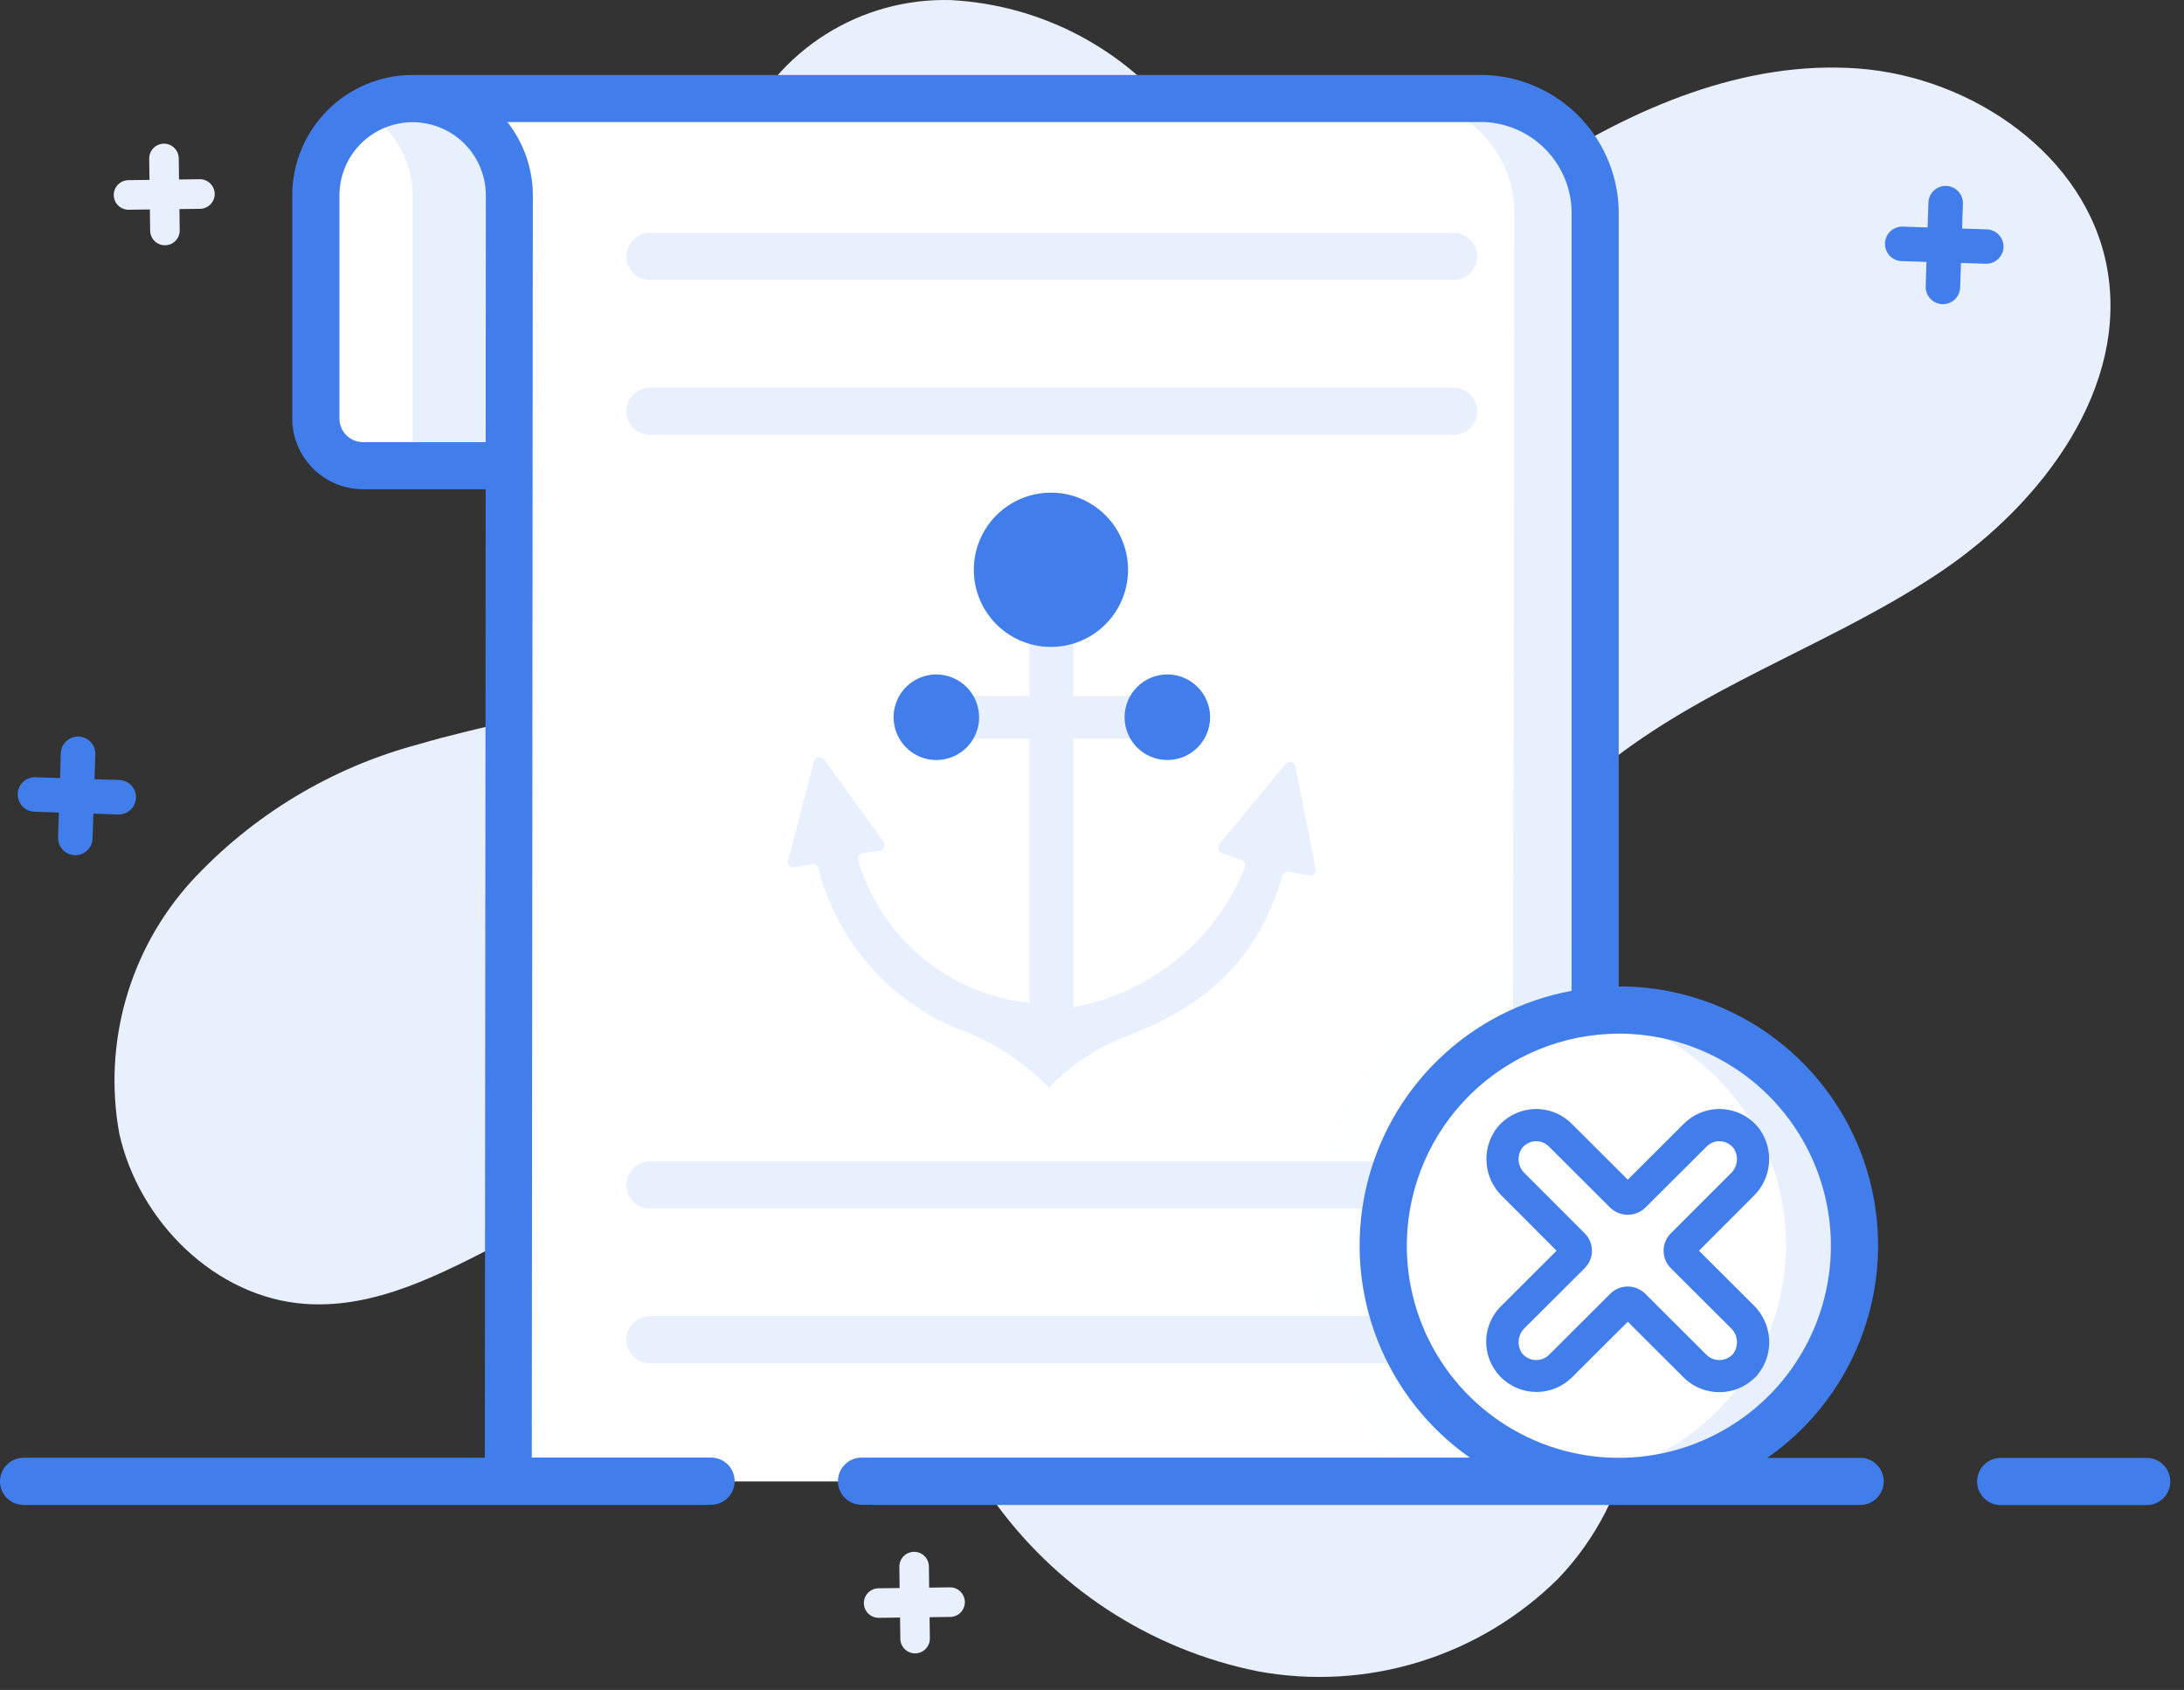 <svg width="159" height="123" viewBox="0 0 159 123" fill="none" xmlns="http://www.w3.org/2000/svg">
<rect x="0" y="0" width="159" height="123" fill="#333333" stroke="none"/>
<path d="M141.39 41.545C134.025 46.525 125.366 49.409 118.205 54.671C111.043 59.933 105.402 68.989 108.048 77.485C109.841 83.247 115 87.332 117.528 92.816C119.072 96.493 119.508 100.542 118.782 104.464C118.056 108.386 116.201 112.011 113.443 114.893C110.612 117.7 107.145 119.78 103.335 120.955C99.526 122.13 95.49 122.365 91.57 121.641C83.681 120.053 76.71 115.481 72.108 108.88C69.017 104.575 66.936 99.635 63.937 95.254C60.938 90.873 56.676 86.951 51.428 86.2C41.212 84.746 32.524 95.621 22.232 94.902C15.677 94.447 10.092 88.891 8.68 82.482C8.094 79.239 8.258 75.905 9.16 72.735C10.062 69.565 11.678 66.644 13.884 64.195C18.36 59.333 24.133 55.85 30.522 54.157C34.844 52.878 39.313 52.187 43.531 50.643C47.875 49.309 51.575 46.421 53.923 42.531C59.097 32.652 49.925 20.084 53.923 9.676C55.223 6.729 57.37 4.236 60.093 2.513C62.815 0.791 65.988 -0.082 69.208 0.006C72.423 0.171 75.566 1.024 78.424 2.507C81.282 3.991 83.788 6.07 85.774 8.605C88.178 11.5 91.316 23.612 94.211 24.508C97.593 25.552 108.837 14.396 111.983 12.352C118.95 7.841 127.02 4.371 135.295 4.988C143.569 5.604 151.861 11.279 153.389 19.438C155.015 28.169 148.738 36.562 141.39 41.545Z" fill="#E8F0FD"/>
<path d="M62.891 116.694C62.887 116.409 62.996 116.134 63.194 115.929C63.392 115.724 63.664 115.606 63.949 115.6L65.494 115.579L65.475 114.034C65.472 113.749 65.582 113.474 65.781 113.27C65.98 113.066 66.252 112.949 66.537 112.945C66.822 112.942 67.097 113.052 67.301 113.251C67.505 113.45 67.622 113.721 67.626 114.006L67.646 115.552L69.192 115.532C69.47 115.538 69.735 115.652 69.931 115.85C70.127 116.048 70.239 116.315 70.243 116.593C70.246 116.872 70.142 117.141 69.952 117.345C69.761 117.548 69.499 117.669 69.221 117.683L67.675 117.703L67.696 119.248C67.7 119.533 67.59 119.808 67.391 120.012C67.192 120.216 66.92 120.333 66.635 120.337C66.35 120.34 66.075 120.23 65.87 120.031C65.666 119.832 65.549 119.561 65.546 119.276L65.525 117.729L63.98 117.75C63.696 117.753 63.422 117.644 63.218 117.446C63.014 117.248 62.897 116.978 62.891 116.694Z" fill="#E8F0FD"/>
<path d="M8.281 14.207C8.277 13.922 8.386 13.647 8.584 13.442C8.782 13.237 9.053 13.119 9.338 13.113L10.883 13.093L10.863 11.547C10.859 11.262 10.969 10.987 11.168 10.782C11.367 10.578 11.639 10.461 11.924 10.458C12.209 10.454 12.484 10.564 12.688 10.763C12.892 10.962 13.009 11.234 13.013 11.52L13.033 13.065L14.579 13.044C14.857 13.051 15.123 13.165 15.319 13.364C15.514 13.562 15.626 13.828 15.63 14.107C15.634 14.385 15.529 14.654 15.339 14.857C15.148 15.06 14.886 15.182 14.608 15.197L13.063 15.217L13.082 16.762C13.085 17.047 12.975 17.323 12.776 17.527C12.577 17.731 12.305 17.848 12.02 17.852C11.735 17.855 11.46 17.745 11.256 17.546C11.052 17.347 10.935 17.075 10.931 16.79L10.911 15.244L9.365 15.265C9.082 15.267 8.809 15.156 8.606 14.959C8.403 14.761 8.287 14.49 8.281 14.207V14.207Z" fill="#E8F0FD"/>
<path d="M116.145 15.754L116.111 36.93L116.059 68.427L115.991 107.823H37.025L37.059 60.252V55.941L37.094 36.432V23.912L30.035 7.202H108.029C110.238 7.263 112.333 8.197 113.854 9.8C115.376 11.404 116.2 13.545 116.145 15.754V15.754Z" fill="white"/>
<path d="M116.141 15.759L116.107 36.935L115.987 107.829H110.096L110.216 36.935L110.251 15.759C110.309 13.55 109.488 11.409 107.968 9.806C106.448 8.202 104.353 7.267 102.145 7.207H108.018C110.229 7.266 112.325 8.2 113.848 9.804C115.371 11.407 116.196 13.549 116.141 15.759V15.759Z" fill="#E8F0FD"/>
<g opacity="0.3">
<g opacity="0.3">
<g opacity="0.3">
<g opacity="0.3">
<path opacity="0.3" d="M116.054 68.426L115.985 107.823H103.586C102.962 107.299 102.365 106.744 101.8 106.158C98.867 103.117 96.857 99.306 96.005 95.167C95.153 91.029 95.494 86.734 96.987 82.782C98.48 78.829 101.065 75.382 104.44 72.841C107.815 70.299 111.843 68.768 116.054 68.426V68.426Z" fill="#CEDBF0"/>
</g>
</g>
</g>
</g>
<path d="M105.827 99.226H47.319C46.864 99.226 46.427 99.045 46.105 98.723C45.782 98.401 45.602 97.964 45.602 97.509C45.602 97.053 45.782 96.617 46.105 96.295C46.427 95.973 46.864 95.791 47.319 95.791H105.827C106.283 95.791 106.719 95.973 107.041 96.295C107.363 96.617 107.544 97.053 107.544 97.509C107.544 97.964 107.363 98.401 107.041 98.723C106.719 99.045 106.283 99.226 105.827 99.226V99.226Z" fill="#E8F0FD"/>
<path d="M105.827 87.964H47.319C46.864 87.964 46.427 87.784 46.105 87.462C45.782 87.139 45.602 86.702 45.602 86.246C45.602 85.791 45.782 85.354 46.105 85.032C46.427 84.71 46.864 84.529 47.319 84.529H105.827C106.283 84.529 106.719 84.71 107.041 85.032C107.363 85.354 107.544 85.791 107.544 86.246C107.544 86.702 107.363 87.139 107.041 87.462C106.719 87.784 106.283 87.964 105.827 87.964V87.964Z" fill="#E8F0FD"/>
<path d="M105.827 31.653H47.319C46.864 31.653 46.427 31.472 46.105 31.15C45.782 30.828 45.602 30.391 45.602 29.935C45.602 29.48 45.782 29.042 46.105 28.72C46.427 28.398 46.864 28.218 47.319 28.218H105.827C106.283 28.218 106.719 28.398 107.041 28.72C107.363 29.042 107.544 29.48 107.544 29.935C107.544 30.391 107.363 30.828 107.041 31.15C106.719 31.472 106.283 31.653 105.827 31.653V31.653Z" fill="#E8F0FD"/>
<path d="M105.827 20.388H47.319C46.864 20.388 46.427 20.207 46.105 19.885C45.782 19.563 45.602 19.126 45.602 18.671C45.602 18.215 45.782 17.779 46.105 17.456C46.427 17.134 46.864 16.953 47.319 16.953H105.827C106.283 16.953 106.719 17.134 107.041 17.456C107.363 17.779 107.544 18.215 107.544 18.671C107.544 19.126 107.363 19.563 107.041 19.885C106.719 20.207 106.283 20.388 105.827 20.388V20.388Z" fill="#E8F0FD"/>
<path d="M37.097 14.224V33.898H26.439C25.528 33.898 24.654 33.537 24.01 32.893C23.366 32.249 23.004 31.375 23.004 30.464V14.224C23.004 12.357 23.746 10.566 25.066 9.245C26.387 7.925 28.178 7.183 30.045 7.183V7.183C30.971 7.182 31.887 7.363 32.743 7.716C33.598 8.069 34.376 8.588 35.031 9.242C35.686 9.896 36.205 10.672 36.56 11.527C36.914 12.382 37.097 13.298 37.097 14.224Z" fill="white"/>
<path d="M37.099 14.235V33.893H30.037V14.235C30.04 13.307 29.859 12.388 29.506 11.53C29.152 10.673 28.632 9.893 27.977 9.237C27.543 8.812 27.061 8.44 26.539 8.129C27.6 7.504 28.809 7.173 30.041 7.172C30.969 7.17 31.889 7.351 32.746 7.705C33.605 8.059 34.384 8.579 35.04 9.235C35.697 9.892 36.217 10.671 36.571 11.529C36.925 12.387 37.105 13.307 37.103 14.235H37.099Z" fill="#E8F0FD"/>
<path d="M57.379 62.617L59.258 55.423C59.278 55.346 59.319 55.276 59.378 55.222C59.436 55.168 59.508 55.131 59.586 55.117C59.665 55.102 59.745 55.11 59.819 55.139C59.893 55.169 59.957 55.219 60.003 55.283L64.321 61.257C64.363 61.315 64.39 61.383 64.398 61.455C64.406 61.526 64.396 61.599 64.368 61.666C64.34 61.732 64.296 61.79 64.238 61.834C64.181 61.879 64.114 61.907 64.043 61.917L62.825 62.089C62.763 62.098 62.704 62.121 62.652 62.156C62.6 62.19 62.556 62.235 62.523 62.288C62.49 62.341 62.469 62.401 62.462 62.463C62.455 62.525 62.462 62.589 62.481 62.648C63.309 65.41 64.934 67.866 67.152 69.708C69.371 71.55 72.084 72.695 74.951 73V44.943H78.144V73.306C80.911 72.8 83.505 71.605 85.688 69.831C87.871 68.057 89.571 65.762 90.633 63.158C90.657 63.104 90.669 63.046 90.669 62.987C90.669 62.928 90.657 62.869 90.633 62.815C90.61 62.761 90.575 62.712 90.532 62.671C90.489 62.631 90.438 62.6 90.382 62.581L88.965 62.096C88.901 62.074 88.844 62.036 88.797 61.987C88.751 61.938 88.717 61.878 88.698 61.813C88.68 61.747 88.677 61.679 88.691 61.612C88.705 61.546 88.735 61.484 88.778 61.432L93.571 55.616C93.622 55.555 93.689 55.51 93.764 55.485C93.84 55.46 93.921 55.457 93.998 55.476C94.075 55.496 94.145 55.537 94.199 55.595C94.254 55.652 94.291 55.725 94.306 55.803L95.783 63.227C95.797 63.294 95.793 63.364 95.773 63.43C95.753 63.496 95.717 63.556 95.669 63.605C95.62 63.654 95.56 63.69 95.494 63.71C95.428 63.73 95.358 63.734 95.29 63.721L93.85 63.433C93.747 63.414 93.641 63.433 93.552 63.488C93.464 63.543 93.399 63.629 93.37 63.73C91.444 70.216 87.44 73.363 81.946 75.448C79.835 76.256 77.932 77.524 76.373 79.162C74.582 77.326 72.414 75.901 70.019 74.984C69.012 74.614 68.049 74.133 67.148 73.552C63.389 71.197 60.679 67.488 59.576 63.192C59.549 63.091 59.485 63.003 59.397 62.947C59.309 62.891 59.203 62.871 59.1 62.89L57.858 63.128C57.79 63.14 57.719 63.135 57.653 63.113C57.587 63.091 57.528 63.053 57.48 63.003C57.433 62.952 57.399 62.889 57.381 62.822C57.363 62.755 57.363 62.684 57.379 62.617V62.617Z" fill="#E8F0FD"/>
<path d="M84.607 53.752H68.436C68.026 53.752 67.633 53.589 67.343 53.299C67.053 53.009 66.891 52.616 66.891 52.206C66.891 51.796 67.053 51.403 67.343 51.114C67.633 50.824 68.026 50.661 68.436 50.661H84.607C85.017 50.661 85.41 50.824 85.7 51.114C85.99 51.403 86.153 51.796 86.153 52.206C86.153 52.616 85.99 53.009 85.7 53.299C85.41 53.589 85.017 53.752 84.607 53.752V53.752Z" fill="#E8F0FD"/>
<path d="M76.535 44.188C75.996 44.194 75.468 44.04 75.016 43.746C74.565 43.451 74.212 43.029 74.001 42.533C73.791 42.037 73.732 41.49 73.833 40.961C73.935 40.432 74.191 39.944 74.569 39.561C74.948 39.178 75.432 38.916 75.96 38.808C76.488 38.701 77.036 38.753 77.534 38.958C78.032 39.162 78.459 39.51 78.759 39.958C79.059 40.405 79.219 40.932 79.219 41.471C79.218 42.185 78.936 42.871 78.434 43.379C77.931 43.888 77.249 44.178 76.535 44.188V44.188Z" fill="white"/>
<path d="M135.006 90.967C134.947 94.36 133.882 97.659 131.948 100.447C130.013 103.235 127.295 105.387 124.138 106.63C120.98 107.873 117.525 108.152 114.209 107.432C110.893 106.711 107.865 105.024 105.509 102.582C103.152 100.141 101.572 97.055 100.969 93.716C100.365 90.377 100.766 86.934 102.12 83.822C103.473 80.71 105.719 78.07 108.574 76.234C111.428 74.399 114.762 73.452 118.155 73.512C122.704 73.593 127.035 75.478 130.195 78.751C133.354 82.024 135.085 86.418 135.006 90.967V90.967Z" fill="white"/>
<path d="M135.005 90.973C134.924 95.522 133.04 99.853 129.766 103.013C126.493 106.173 122.099 107.905 117.549 107.826C116.716 107.812 115.885 107.738 115.062 107.607C119.148 107.079 122.908 105.099 125.655 102.029C128.402 98.96 129.953 95.005 130.026 90.886C130.098 86.767 128.687 82.759 126.049 79.594C123.412 76.43 119.725 74.319 115.66 73.647C116.487 73.545 117.321 73.502 118.154 73.517C122.703 73.598 127.034 75.482 130.194 78.756C133.354 82.029 135.084 86.424 135.005 90.973Z" fill="#E8F0FD"/>
<path d="M145.861 17.985C145.87 17.654 145.748 17.332 145.521 17.091C145.294 16.849 144.981 16.706 144.65 16.693L142.845 16.635L142.904 14.828C142.915 14.495 142.793 14.171 142.565 13.928C142.337 13.685 142.022 13.543 141.689 13.532C141.357 13.521 141.033 13.643 140.79 13.87C140.547 14.098 140.404 14.413 140.393 14.746L140.334 16.553L138.528 16.494C138.363 16.489 138.199 16.516 138.044 16.574C137.89 16.632 137.748 16.72 137.628 16.833C137.508 16.946 137.411 17.081 137.342 17.232C137.274 17.382 137.237 17.544 137.231 17.709C137.226 17.873 137.253 18.037 137.311 18.192C137.369 18.346 137.457 18.488 137.57 18.608C137.682 18.729 137.818 18.825 137.968 18.893C138.118 18.962 138.28 19 138.445 19.005L140.252 19.064L140.194 20.863C140.188 21.192 140.313 21.51 140.54 21.749C140.767 21.987 141.079 22.127 141.408 22.138C141.737 22.149 142.057 22.03 142.299 21.807C142.541 21.584 142.686 21.274 142.703 20.945L142.763 19.139L144.57 19.197C144.901 19.205 145.222 19.084 145.464 18.857C145.706 18.63 145.848 18.317 145.861 17.985Z" fill="#427EEB"/>
<path d="M2.481 59.079L4.288 59.139L4.228 60.945C4.217 61.278 4.339 61.602 4.566 61.845C4.794 62.088 5.109 62.232 5.442 62.243C5.775 62.254 6.099 62.132 6.342 61.904C6.585 61.676 6.728 61.361 6.739 61.029L6.797 59.22L8.604 59.28C8.937 59.291 9.26 59.169 9.503 58.941C9.747 58.714 9.889 58.399 9.9 58.066C9.911 57.733 9.789 57.409 9.562 57.166C9.334 56.923 9.019 56.78 8.686 56.769L6.879 56.711L6.94 54.904C6.95 54.571 6.829 54.247 6.601 54.004C6.373 53.761 6.058 53.618 5.725 53.607C5.392 53.596 5.069 53.718 4.826 53.946C4.582 54.174 4.44 54.488 4.429 54.821L4.369 56.629L2.562 56.57C2.233 56.565 1.915 56.69 1.677 56.917C1.44 57.144 1.3 57.456 1.29 57.785C1.279 58.114 1.398 58.433 1.621 58.675C1.844 58.917 2.153 59.062 2.481 59.079V59.079Z" fill="#427EEB"/>
<path d="M156.284 106.11H145.655C145.199 106.11 144.763 106.29 144.441 106.612C144.118 106.934 143.938 107.372 143.938 107.827C143.938 108.283 144.118 108.72 144.441 109.042C144.763 109.364 145.199 109.545 145.655 109.545H156.284C156.739 109.545 157.176 109.364 157.498 109.042C157.82 108.72 158.001 108.283 158.001 107.827C158.001 107.372 157.82 106.934 157.498 106.612C157.176 106.29 156.739 106.11 156.284 106.11Z" fill="#427EEB"/>
<path d="M135.423 106.11H128.665C131.934 103.829 134.395 100.571 135.697 96.804C136.998 93.036 137.072 88.954 135.909 85.142C134.745 81.33 132.403 77.984 129.219 75.586C126.036 73.188 122.174 71.861 118.189 71.794C118.076 71.794 117.966 71.807 117.846 71.807V15.759C117.906 13.091 116.905 10.508 115.063 8.576C113.22 6.644 110.687 5.521 108.019 5.455H30.018C27.699 5.463 25.478 6.389 23.84 8.03C22.201 9.671 21.28 11.895 21.277 14.214V30.453C21.277 31.82 21.82 33.13 22.786 34.096C23.752 35.062 25.062 35.606 26.429 35.606H35.359L35.296 106.099H1.717C1.262 106.099 0.825 106.28 0.503 106.602C0.181 106.924 0 107.361 0 107.817C0 108.272 0.181 108.709 0.503 109.031C0.825 109.353 1.262 109.534 1.717 109.534H51.444C51.468 109.534 51.487 109.522 51.511 109.521H51.767C52.223 109.521 52.66 109.339 52.982 109.017C53.304 108.695 53.485 108.259 53.485 107.803C53.485 107.348 53.304 106.911 52.982 106.589C52.66 106.267 52.223 106.086 51.767 106.086H38.715L38.792 14.205C38.785 12.273 38.131 10.399 36.936 8.881H108.024C109.781 8.948 111.441 9.709 112.639 10.996C113.837 12.284 114.476 13.993 114.416 15.751V72.115C110.763 72.789 107.391 74.527 104.722 77.111C102.054 79.694 100.208 83.009 99.416 86.638C98.624 90.267 98.922 94.049 100.272 97.509C101.622 100.969 103.964 103.953 107.004 106.087H62.721C62.265 106.087 61.828 106.268 61.507 106.591C61.184 106.913 61.004 107.349 61.004 107.805C61.004 108.26 61.184 108.697 61.507 109.019C61.828 109.341 62.265 109.522 62.721 109.522H63.513C63.535 109.522 63.556 109.536 63.58 109.536H135.423C135.879 109.536 136.315 109.355 136.638 109.032C136.96 108.71 137.141 108.274 137.141 107.818C137.141 107.363 136.96 106.926 136.638 106.604C136.315 106.282 135.879 106.101 135.423 106.101V106.11ZM26.429 32.181C25.973 32.181 25.537 32 25.215 31.678C24.892 31.356 24.712 30.919 24.712 30.463V14.224C24.712 12.81 25.273 11.456 26.272 10.456C27.272 9.457 28.627 8.895 30.041 8.895C31.454 8.895 32.809 9.457 33.809 10.456C34.808 11.456 35.37 12.81 35.37 14.224C35.354 38.764 35.359 30.381 35.359 32.181H26.429ZM102.42 90.401C102.496 86.356 104.154 82.502 107.039 79.666C109.925 76.83 113.807 75.239 117.853 75.233H118.127C121.18 75.287 124.148 76.245 126.657 77.985C129.165 79.726 131.101 82.172 132.22 85.013C133.338 87.853 133.589 90.962 132.941 93.946C132.293 96.929 130.774 99.653 128.578 101.774C126.381 103.894 123.605 105.316 120.601 105.859C117.596 106.402 114.498 106.042 111.698 104.825C108.898 103.607 106.522 101.586 104.871 99.018C103.219 96.45 102.367 93.45 102.42 90.397V90.401Z" fill="#427EEB"/>
<path d="M68.168 49.089C67.552 49.089 66.951 49.272 66.439 49.614C65.926 49.956 65.527 50.442 65.292 51.011C65.056 51.58 64.994 52.206 65.115 52.81C65.235 53.414 65.531 53.968 65.967 54.404C66.402 54.839 66.957 55.137 67.561 55.257C68.165 55.377 68.791 55.315 69.36 55.079C69.929 54.843 70.415 54.445 70.757 53.933C71.099 53.421 71.282 52.819 71.282 52.203C71.28 51.377 70.951 50.587 70.368 50.003C69.784 49.42 68.993 49.091 68.168 49.089V49.089Z" fill="#427EEB"/>
<path d="M84.985 55.316C86.704 55.316 88.098 53.922 88.098 52.203C88.098 50.483 86.704 49.089 84.985 49.089C83.265 49.089 81.871 50.483 81.871 52.203C81.871 53.922 83.265 55.316 84.985 55.316Z" fill="#427EEB"/>
<path d="M76.524 35.855C75.413 35.852 74.326 36.179 73.4 36.795C72.475 37.41 71.753 38.286 71.326 39.312C70.899 40.338 70.786 41.467 71.001 42.557C71.216 43.648 71.75 44.65 72.534 45.437C73.319 46.224 74.32 46.76 75.41 46.977C76.499 47.195 77.629 47.085 78.656 46.661C79.683 46.236 80.561 45.516 81.179 44.592C81.796 43.668 82.126 42.582 82.126 41.471C82.125 39.984 81.535 38.558 80.485 37.505C79.435 36.453 78.011 35.859 76.524 35.855V35.855Z" fill="#427EEB"/>
<path d="M123.688 91.032L127.662 87.055C128.296 86.438 128.691 85.618 128.78 84.74C128.869 83.861 128.646 82.98 128.149 82.248C127.841 81.816 127.442 81.456 126.979 81.193C126.517 80.931 126.002 80.772 125.472 80.729C124.941 80.686 124.408 80.759 123.909 80.944C123.409 81.128 122.957 81.418 122.582 81.795L118.506 85.861L114.436 81.801C114.062 81.423 113.609 81.131 113.11 80.946C112.61 80.76 112.076 80.686 111.545 80.729C111.014 80.772 110.499 80.93 110.036 81.192C109.572 81.455 109.173 81.815 108.864 82.248C108.367 82.979 108.144 83.861 108.233 84.739C108.322 85.618 108.717 86.437 109.351 87.054L113.323 91.031L109.36 94.983C109.005 95.313 108.72 95.71 108.52 96.151C108.32 96.592 108.21 97.068 108.197 97.552C108.183 98.036 108.266 98.517 108.44 98.969C108.615 99.421 108.877 99.833 109.213 100.183C109.548 100.532 109.95 100.812 110.395 101.006C110.84 101.199 111.319 101.303 111.804 101.311C112.29 101.318 112.771 101.229 113.222 101.05C113.673 100.87 114.083 100.603 114.43 100.264L118.506 96.199L122.582 100.264C122.94 100.616 123.365 100.892 123.833 101.074C124.301 101.257 124.802 101.341 125.304 101.324C125.806 101.306 126.299 101.186 126.753 100.971C127.207 100.756 127.612 100.451 127.943 100.074C128.546 99.345 128.852 98.416 128.798 97.472C128.744 96.528 128.335 95.639 127.652 94.983L123.688 91.032ZM126.173 98.542C126.052 98.677 125.906 98.785 125.743 98.862C125.58 98.939 125.402 98.981 125.222 98.988C125.041 98.994 124.862 98.965 124.693 98.9C124.525 98.836 124.371 98.737 124.241 98.612L119.774 94.157C119.436 93.823 118.98 93.635 118.505 93.635C118.029 93.635 117.573 93.823 117.236 94.157L112.771 98.609C112.642 98.734 112.488 98.833 112.32 98.898C112.151 98.962 111.971 98.993 111.791 98.986C111.611 98.98 111.433 98.936 111.27 98.86C111.107 98.783 110.961 98.674 110.841 98.54C110.63 98.257 110.532 97.905 110.565 97.554C110.598 97.203 110.76 96.876 111.02 96.636L115.372 92.297C115.708 91.961 115.897 91.506 115.897 91.031C115.897 90.557 115.708 90.102 115.372 89.767L111.011 85.406C110.77 85.181 110.615 84.881 110.57 84.555C110.526 84.23 110.595 83.898 110.767 83.618C110.876 83.461 111.019 83.329 111.186 83.233C111.352 83.138 111.538 83.08 111.729 83.064C111.921 83.048 112.113 83.075 112.293 83.142C112.473 83.21 112.636 83.316 112.77 83.453L117.234 87.905C117.576 88.232 118.031 88.414 118.504 88.414C118.978 88.414 119.433 88.232 119.775 87.905L124.246 83.448C124.379 83.313 124.54 83.208 124.717 83.142C124.895 83.076 125.086 83.049 125.275 83.065C125.467 83.08 125.654 83.137 125.822 83.233C125.989 83.329 126.134 83.46 126.244 83.618C126.416 83.898 126.485 84.23 126.441 84.555C126.396 84.881 126.241 85.181 126 85.406L121.636 89.768C121.301 90.104 121.113 90.558 121.113 91.032C121.113 91.506 121.301 91.96 121.636 92.297L125.988 96.636C126.25 96.875 126.413 97.202 126.447 97.554C126.481 97.906 126.383 98.258 126.173 98.542Z" fill="#427EEB"/>
</svg>
